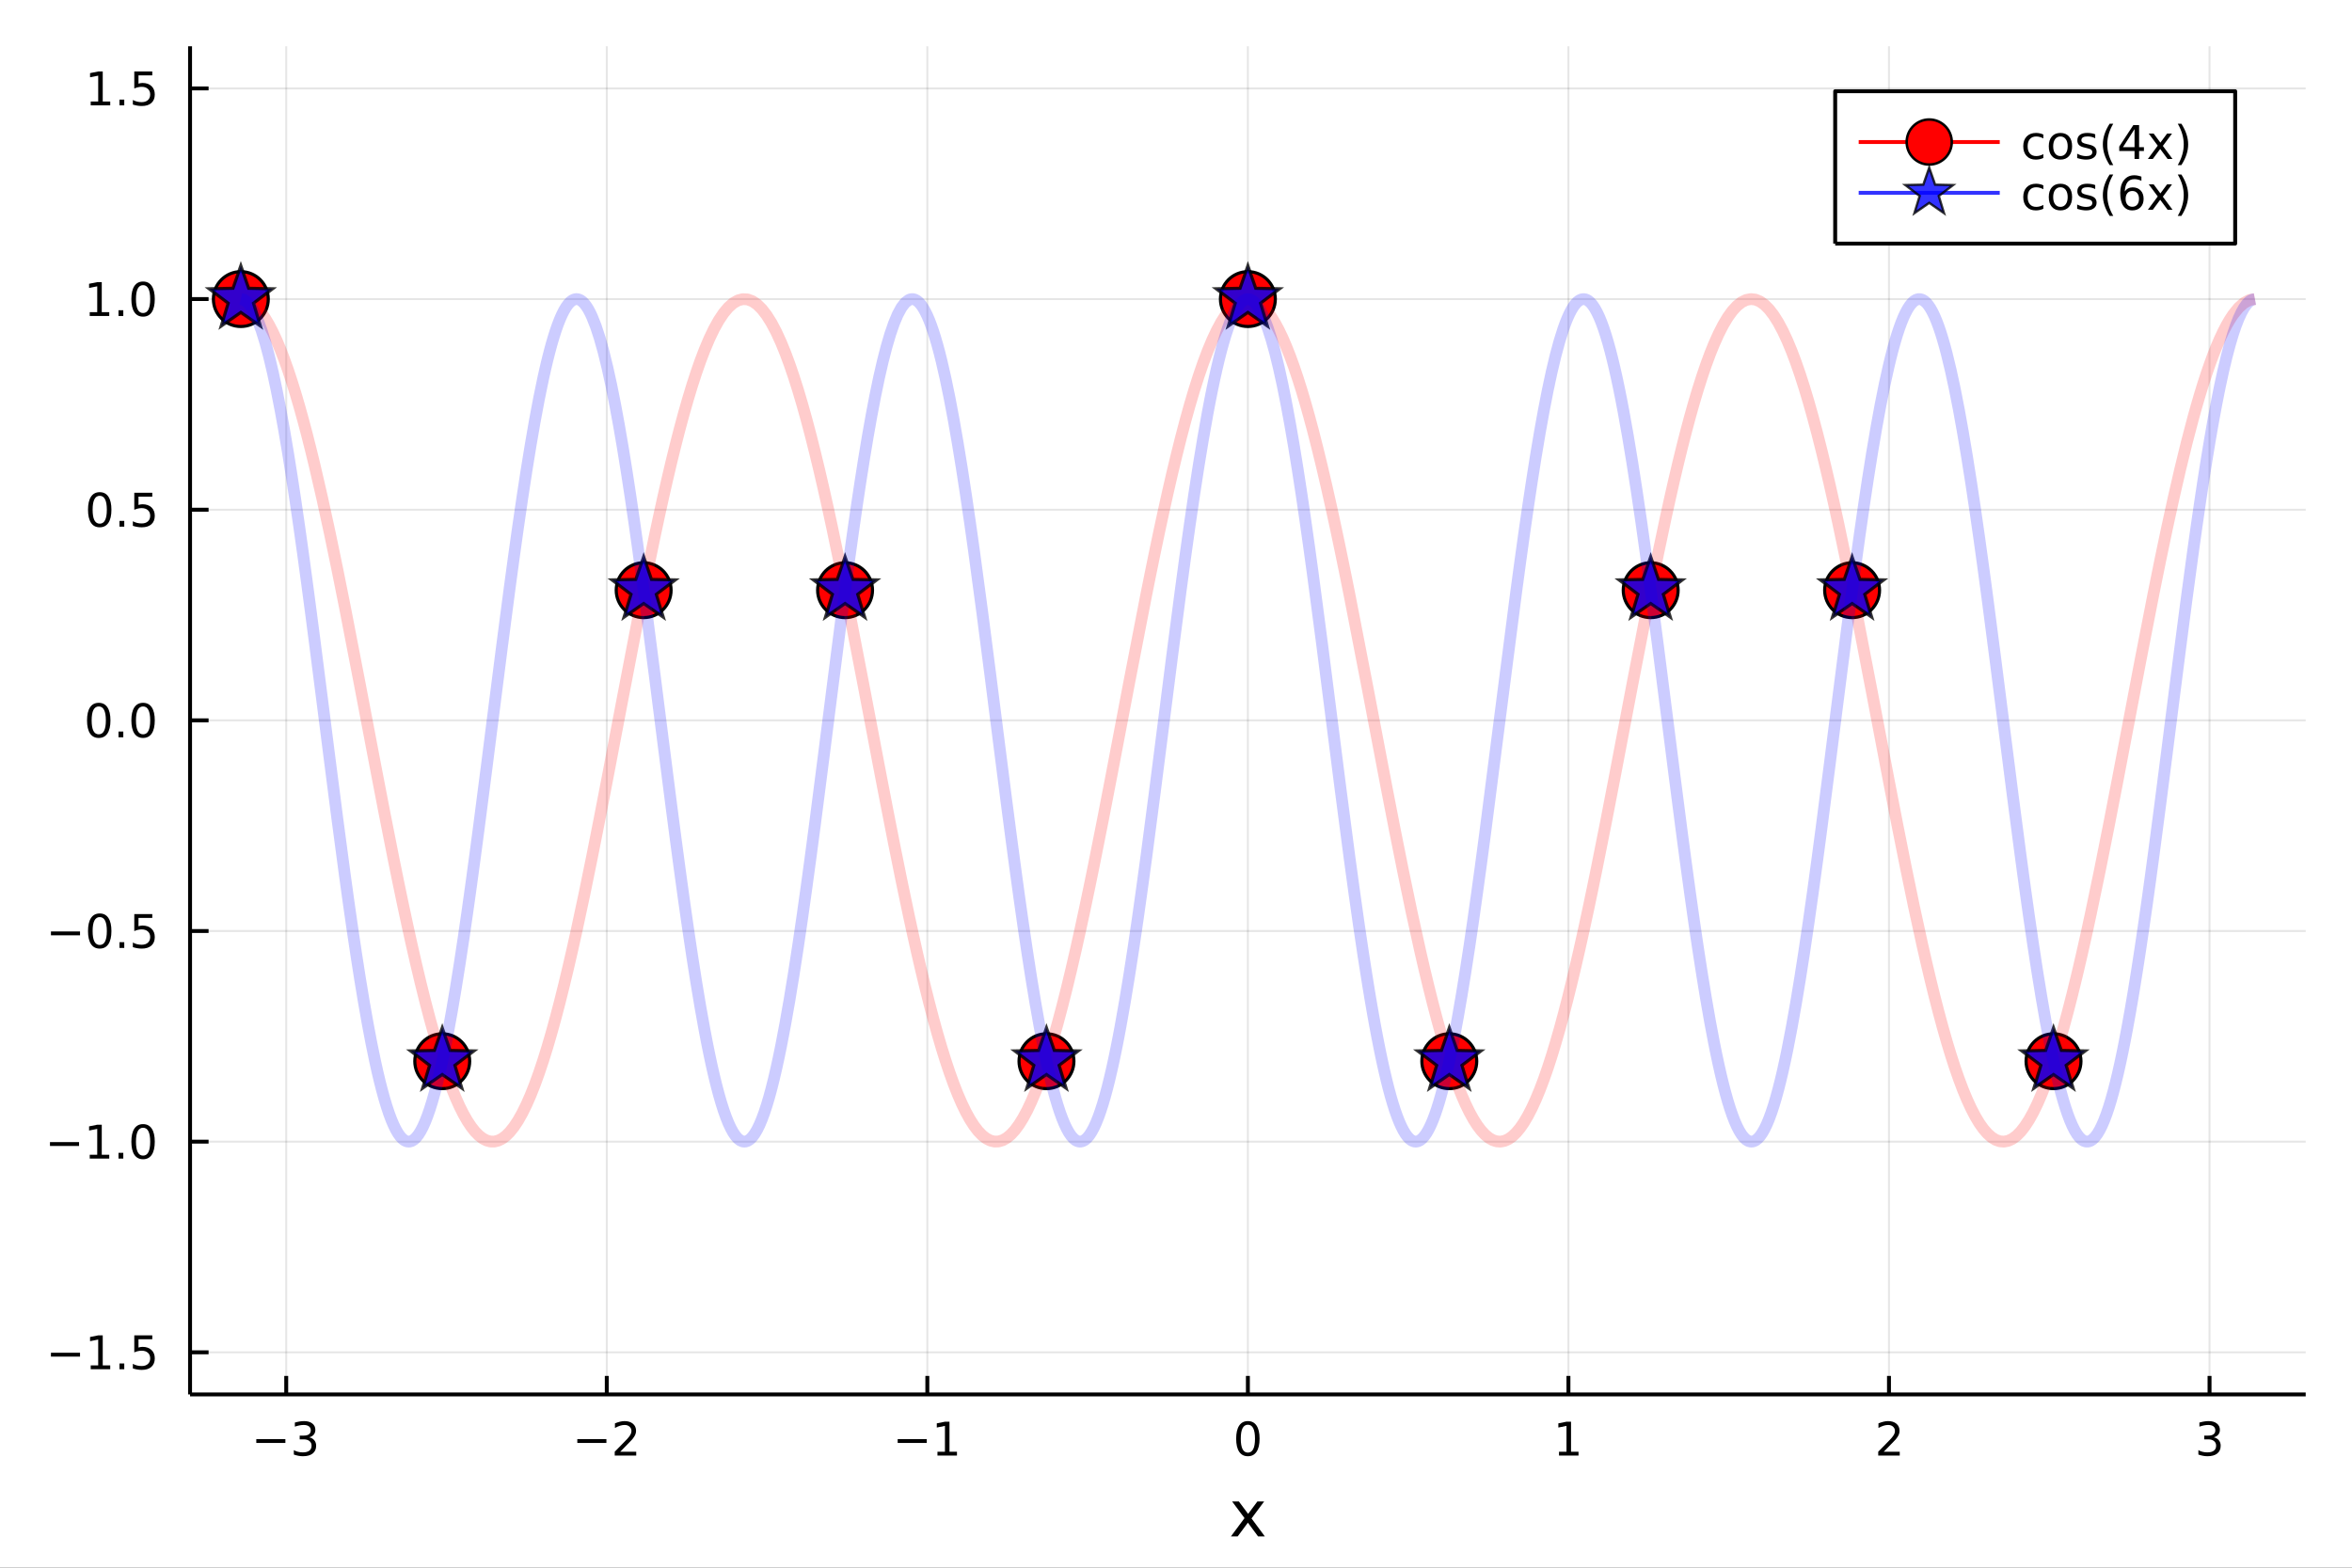 <?xml version="1.0" encoding="utf-8"?>
<svg xmlns="http://www.w3.org/2000/svg" xmlns:xlink="http://www.w3.org/1999/xlink" width="600" height="400" viewBox="0 0 2400 1600">
<rect x="0" y="0" width="2400" height="1600" fill="#333333" stroke="none"/>
<defs>
  <clipPath id="clip470">
    <rect x="0" y="0" width="2400" height="1600"/>
  </clipPath>
</defs>
<path clip-path="url(#clip470)" d="
M0 1600 L2400 1600 L2400 0 L0 0  Z
  " fill="#ffffff" fill-rule="evenodd" fill-opacity="1"/>
<defs>
  <clipPath id="clip471">
    <rect x="480" y="0" width="1681" height="1600"/>
  </clipPath>
</defs>
<path clip-path="url(#clip470)" d="
M193.936 1423.18 L2352.76 1423.18 L2352.76 47.244 L193.936 47.244  Z
  " fill="#ffffff" fill-rule="evenodd" fill-opacity="1"/>
<defs>
  <clipPath id="clip472">
    <rect x="193" y="47" width="2160" height="1377"/>
  </clipPath>
</defs>
<polyline clip-path="url(#clip472)" style="stroke:#000000; stroke-linecap:butt; stroke-linejoin:round; stroke-width:2; stroke-opacity:0.1; fill:none" points="
  292.064,1423.18 292.064,47.244 
  "/>
<polyline clip-path="url(#clip472)" style="stroke:#000000; stroke-linecap:butt; stroke-linejoin:round; stroke-width:2; stroke-opacity:0.1; fill:none" points="
  619.158,1423.18 619.158,47.244 
  "/>
<polyline clip-path="url(#clip472)" style="stroke:#000000; stroke-linecap:butt; stroke-linejoin:round; stroke-width:2; stroke-opacity:0.1; fill:none" points="
  946.252,1423.18 946.252,47.244 
  "/>
<polyline clip-path="url(#clip472)" style="stroke:#000000; stroke-linecap:butt; stroke-linejoin:round; stroke-width:2; stroke-opacity:0.1; fill:none" points="
  1273.35,1423.18 1273.35,47.244 
  "/>
<polyline clip-path="url(#clip472)" style="stroke:#000000; stroke-linecap:butt; stroke-linejoin:round; stroke-width:2; stroke-opacity:0.1; fill:none" points="
  1600.44,1423.18 1600.44,47.244 
  "/>
<polyline clip-path="url(#clip472)" style="stroke:#000000; stroke-linecap:butt; stroke-linejoin:round; stroke-width:2; stroke-opacity:0.1; fill:none" points="
  1927.53,1423.18 1927.53,47.244 
  "/>
<polyline clip-path="url(#clip472)" style="stroke:#000000; stroke-linecap:butt; stroke-linejoin:round; stroke-width:2; stroke-opacity:0.1; fill:none" points="
  2254.63,1423.18 2254.63,47.244 
  "/>
<polyline clip-path="url(#clip470)" style="stroke:#000000; stroke-linecap:butt; stroke-linejoin:round; stroke-width:4; stroke-opacity:1; fill:none" points="
  193.936,1423.18 2352.76,1423.18 
  "/>
<polyline clip-path="url(#clip470)" style="stroke:#000000; stroke-linecap:butt; stroke-linejoin:round; stroke-width:4; stroke-opacity:1; fill:none" points="
  292.064,1423.18 292.064,1404.28 
  "/>
<polyline clip-path="url(#clip470)" style="stroke:#000000; stroke-linecap:butt; stroke-linejoin:round; stroke-width:4; stroke-opacity:1; fill:none" points="
  619.158,1423.18 619.158,1404.28 
  "/>
<polyline clip-path="url(#clip470)" style="stroke:#000000; stroke-linecap:butt; stroke-linejoin:round; stroke-width:4; stroke-opacity:1; fill:none" points="
  946.252,1423.18 946.252,1404.28 
  "/>
<polyline clip-path="url(#clip470)" style="stroke:#000000; stroke-linecap:butt; stroke-linejoin:round; stroke-width:4; stroke-opacity:1; fill:none" points="
  1273.35,1423.18 1273.35,1404.28 
  "/>
<polyline clip-path="url(#clip470)" style="stroke:#000000; stroke-linecap:butt; stroke-linejoin:round; stroke-width:4; stroke-opacity:1; fill:none" points="
  1600.44,1423.18 1600.44,1404.28 
  "/>
<polyline clip-path="url(#clip470)" style="stroke:#000000; stroke-linecap:butt; stroke-linejoin:round; stroke-width:4; stroke-opacity:1; fill:none" points="
  1927.53,1423.18 1927.53,1404.28 
  "/>
<polyline clip-path="url(#clip470)" style="stroke:#000000; stroke-linecap:butt; stroke-linejoin:round; stroke-width:4; stroke-opacity:1; fill:none" points="
  2254.63,1423.18 2254.63,1404.28 
  "/>
<path clip-path="url(#clip470)" d="M261.532 1468.75 L291.208 1468.75 L291.208 1472.69 L261.532 1472.69 L261.532 1468.75 Z" fill="#000000" fill-rule="evenodd" fill-opacity="1" /><path clip-path="url(#clip470)" d="M315.467 1466.95 Q318.823 1467.66 320.698 1469.93 Q322.596 1472.2 322.596 1475.53 Q322.596 1480.65 319.078 1483.45 Q315.559 1486.25 309.078 1486.25 Q306.902 1486.25 304.587 1485.81 Q302.296 1485.39 299.842 1484.54 L299.842 1480.02 Q301.786 1481.16 304.101 1481.74 Q306.416 1482.32 308.939 1482.32 Q313.337 1482.32 315.629 1480.58 Q317.944 1478.84 317.944 1475.53 Q317.944 1472.48 315.791 1470.77 Q313.661 1469.03 309.842 1469.03 L305.814 1469.03 L305.814 1465.19 L310.027 1465.19 Q313.476 1465.19 315.305 1463.82 Q317.133 1462.43 317.133 1459.84 Q317.133 1457.18 315.235 1455.77 Q313.36 1454.33 309.842 1454.33 Q307.921 1454.33 305.722 1454.75 Q303.522 1455.16 300.884 1456.04 L300.884 1451.88 Q303.546 1451.14 305.86 1450.77 Q308.198 1450.39 310.259 1450.39 Q315.583 1450.39 318.684 1452.83 Q321.786 1455.23 321.786 1459.35 Q321.786 1462.22 320.143 1464.21 Q318.499 1466.18 315.467 1466.95 Z" fill="#000000" fill-rule="evenodd" fill-opacity="1" /><path clip-path="url(#clip470)" d="M589.1 1468.75 L618.776 1468.75 L618.776 1472.69 L589.1 1472.69 L589.1 1468.75 Z" fill="#000000" fill-rule="evenodd" fill-opacity="1" /><path clip-path="url(#clip470)" d="M632.896 1481.64 L649.216 1481.64 L649.216 1485.58 L627.271 1485.58 L627.271 1481.64 Q629.934 1478.89 634.517 1474.26 Q639.123 1469.61 640.304 1468.27 Q642.549 1465.74 643.429 1464.01 Q644.332 1462.25 644.332 1460.56 Q644.332 1457.8 642.387 1456.07 Q640.466 1454.33 637.364 1454.33 Q635.165 1454.33 632.711 1455.09 Q630.281 1455.86 627.503 1457.41 L627.503 1452.69 Q630.327 1451.55 632.781 1450.97 Q635.234 1450.39 637.271 1450.39 Q642.642 1450.39 645.836 1453.08 Q649.031 1455.77 649.031 1460.26 Q649.031 1462.39 648.22 1464.31 Q647.433 1466.2 645.327 1468.8 Q644.748 1469.47 641.646 1472.69 Q638.545 1475.88 632.896 1481.64 Z" fill="#000000" fill-rule="evenodd" fill-opacity="1" /><path clip-path="url(#clip470)" d="M916.009 1468.75 L945.685 1468.75 L945.685 1472.69 L916.009 1472.69 L916.009 1468.75 Z" fill="#000000" fill-rule="evenodd" fill-opacity="1" /><path clip-path="url(#clip470)" d="M956.588 1481.64 L964.226 1481.64 L964.226 1455.28 L955.916 1456.95 L955.916 1452.69 L964.18 1451.02 L968.856 1451.02 L968.856 1481.64 L976.495 1481.64 L976.495 1485.58 L956.588 1485.58 L956.588 1481.64 Z" fill="#000000" fill-rule="evenodd" fill-opacity="1" /><path clip-path="url(#clip470)" d="M1273.35 1454.1 Q1269.73 1454.1 1267.91 1457.66 Q1266.1 1461.2 1266.1 1468.33 Q1266.1 1475.44 1267.91 1479.01 Q1269.73 1482.55 1273.35 1482.55 Q1276.98 1482.55 1278.79 1479.01 Q1280.61 1475.44 1280.61 1468.33 Q1280.61 1461.2 1278.79 1457.66 Q1276.98 1454.1 1273.35 1454.1 M1273.35 1450.39 Q1279.16 1450.39 1282.21 1455 Q1285.29 1459.58 1285.29 1468.33 Q1285.29 1477.06 1282.21 1481.67 Q1279.16 1486.25 1273.35 1486.25 Q1267.54 1486.25 1264.46 1481.67 Q1261.4 1477.06 1261.4 1468.33 Q1261.4 1459.58 1264.46 1455 Q1267.54 1450.39 1273.35 1450.39 Z" fill="#000000" fill-rule="evenodd" fill-opacity="1" /><path clip-path="url(#clip470)" d="M1590.82 1481.64 L1598.46 1481.64 L1598.46 1455.28 L1590.15 1456.95 L1590.15 1452.69 L1598.41 1451.02 L1603.09 1451.02 L1603.09 1481.64 L1610.73 1481.64 L1610.73 1485.58 L1590.82 1485.58 L1590.82 1481.64 Z" fill="#000000" fill-rule="evenodd" fill-opacity="1" /><path clip-path="url(#clip470)" d="M1922.19 1481.64 L1938.51 1481.64 L1938.51 1485.58 L1916.56 1485.58 L1916.56 1481.64 Q1919.22 1478.89 1923.81 1474.26 Q1928.41 1469.61 1929.59 1468.27 Q1931.84 1465.74 1932.72 1464.01 Q1933.62 1462.25 1933.62 1460.56 Q1933.62 1457.8 1931.68 1456.07 Q1929.76 1454.33 1926.65 1454.33 Q1924.46 1454.33 1922 1455.09 Q1919.57 1455.86 1916.79 1457.41 L1916.79 1452.69 Q1919.62 1451.55 1922.07 1450.97 Q1924.52 1450.39 1926.56 1450.39 Q1931.93 1450.39 1935.13 1453.08 Q1938.32 1455.77 1938.32 1460.26 Q1938.32 1462.39 1937.51 1464.31 Q1936.72 1466.2 1934.62 1468.8 Q1934.04 1469.47 1930.94 1472.69 Q1927.83 1475.88 1922.19 1481.64 Z" fill="#000000" fill-rule="evenodd" fill-opacity="1" /><path clip-path="url(#clip470)" d="M2258.88 1466.95 Q2262.23 1467.66 2264.11 1469.93 Q2266 1472.2 2266 1475.53 Q2266 1480.65 2262.49 1483.45 Q2258.97 1486.25 2252.49 1486.25 Q2250.31 1486.25 2248 1485.81 Q2245.7 1485.39 2243.25 1484.54 L2243.25 1480.02 Q2245.19 1481.16 2247.51 1481.74 Q2249.82 1482.32 2252.35 1482.32 Q2256.75 1482.32 2259.04 1480.58 Q2261.35 1478.84 2261.35 1475.53 Q2261.35 1472.48 2259.2 1470.77 Q2257.07 1469.03 2253.25 1469.03 L2249.22 1469.03 L2249.22 1465.19 L2253.44 1465.19 Q2256.88 1465.19 2258.71 1463.82 Q2260.54 1462.43 2260.54 1459.84 Q2260.54 1457.18 2258.64 1455.77 Q2256.77 1454.33 2253.25 1454.33 Q2251.33 1454.33 2249.13 1454.75 Q2246.93 1455.16 2244.29 1456.04 L2244.29 1451.88 Q2246.95 1451.14 2249.27 1450.77 Q2251.61 1450.39 2253.67 1450.39 Q2258.99 1450.39 2262.09 1452.83 Q2265.19 1455.23 2265.19 1459.35 Q2265.19 1462.22 2263.55 1464.21 Q2261.91 1466.18 2258.88 1466.95 Z" fill="#000000" fill-rule="evenodd" fill-opacity="1" /><path clip-path="url(#clip470)" d="M1289.96 1532.4 L1277.07 1549.74 L1290.63 1568.04 L1283.72 1568.04 L1273.35 1554.04 L1262.97 1568.04 L1256.06 1568.04 L1269.91 1549.39 L1257.24 1532.4 L1264.15 1532.4 L1273.6 1545.1 L1283.05 1532.4 L1289.96 1532.4 Z" fill="#000000" fill-rule="evenodd" fill-opacity="1" /><polyline clip-path="url(#clip472)" style="stroke:#000000; stroke-linecap:butt; stroke-linejoin:round; stroke-width:2; stroke-opacity:0.1; fill:none" points="
  193.936,1380.18 2352.76,1380.18 
  "/>
<polyline clip-path="url(#clip472)" style="stroke:#000000; stroke-linecap:butt; stroke-linejoin:round; stroke-width:2; stroke-opacity:0.1; fill:none" points="
  193.936,1165.19 2352.76,1165.19 
  "/>
<polyline clip-path="url(#clip472)" style="stroke:#000000; stroke-linecap:butt; stroke-linejoin:round; stroke-width:2; stroke-opacity:0.1; fill:none" points="
  193.936,950.202 2352.76,950.202 
  "/>
<polyline clip-path="url(#clip472)" style="stroke:#000000; stroke-linecap:butt; stroke-linejoin:round; stroke-width:2; stroke-opacity:0.1; fill:none" points="
  193.936,735.212 2352.76,735.212 
  "/>
<polyline clip-path="url(#clip472)" style="stroke:#000000; stroke-linecap:butt; stroke-linejoin:round; stroke-width:2; stroke-opacity:0.1; fill:none" points="
  193.936,520.222 2352.76,520.222 
  "/>
<polyline clip-path="url(#clip472)" style="stroke:#000000; stroke-linecap:butt; stroke-linejoin:round; stroke-width:2; stroke-opacity:0.1; fill:none" points="
  193.936,305.232 2352.76,305.232 
  "/>
<polyline clip-path="url(#clip472)" style="stroke:#000000; stroke-linecap:butt; stroke-linejoin:round; stroke-width:2; stroke-opacity:0.1; fill:none" points="
  193.936,90.242 2352.76,90.242 
  "/>
<polyline clip-path="url(#clip470)" style="stroke:#000000; stroke-linecap:butt; stroke-linejoin:round; stroke-width:4; stroke-opacity:1; fill:none" points="
  193.936,1423.18 193.936,47.244 
  "/>
<polyline clip-path="url(#clip470)" style="stroke:#000000; stroke-linecap:butt; stroke-linejoin:round; stroke-width:4; stroke-opacity:1; fill:none" points="
  193.936,1380.18 212.834,1380.18 
  "/>
<polyline clip-path="url(#clip470)" style="stroke:#000000; stroke-linecap:butt; stroke-linejoin:round; stroke-width:4; stroke-opacity:1; fill:none" points="
  193.936,1165.19 212.834,1165.19 
  "/>
<polyline clip-path="url(#clip470)" style="stroke:#000000; stroke-linecap:butt; stroke-linejoin:round; stroke-width:4; stroke-opacity:1; fill:none" points="
  193.936,950.202 212.834,950.202 
  "/>
<polyline clip-path="url(#clip470)" style="stroke:#000000; stroke-linecap:butt; stroke-linejoin:round; stroke-width:4; stroke-opacity:1; fill:none" points="
  193.936,735.212 212.834,735.212 
  "/>
<polyline clip-path="url(#clip470)" style="stroke:#000000; stroke-linecap:butt; stroke-linejoin:round; stroke-width:4; stroke-opacity:1; fill:none" points="
  193.936,520.222 212.834,520.222 
  "/>
<polyline clip-path="url(#clip470)" style="stroke:#000000; stroke-linecap:butt; stroke-linejoin:round; stroke-width:4; stroke-opacity:1; fill:none" points="
  193.936,305.232 212.834,305.232 
  "/>
<polyline clip-path="url(#clip470)" style="stroke:#000000; stroke-linecap:butt; stroke-linejoin:round; stroke-width:4; stroke-opacity:1; fill:none" points="
  193.936,90.242 212.834,90.242 
  "/>
<path clip-path="url(#clip470)" d="M51.987 1380.63 L81.663 1380.63 L81.663 1384.57 L51.987 1384.57 L51.987 1380.63 Z" fill="#000000" fill-rule="evenodd" fill-opacity="1" /><path clip-path="url(#clip470)" d="M92.566 1393.53 L100.205 1393.53 L100.205 1367.16 L91.895 1368.83 L91.895 1364.57 L100.159 1362.9 L104.834 1362.9 L104.834 1393.53 L112.473 1393.53 L112.473 1397.46 L92.566 1397.46 L92.566 1393.53 Z" fill="#000000" fill-rule="evenodd" fill-opacity="1" /><path clip-path="url(#clip470)" d="M121.918 1391.58 L126.802 1391.58 L126.802 1397.46 L121.918 1397.46 L121.918 1391.58 Z" fill="#000000" fill-rule="evenodd" fill-opacity="1" /><path clip-path="url(#clip470)" d="M137.033 1362.9 L155.39 1362.9 L155.39 1366.84 L141.316 1366.84 L141.316 1375.31 Q142.334 1374.96 143.353 1374.8 Q144.371 1374.61 145.39 1374.61 Q151.177 1374.61 154.556 1377.79 Q157.936 1380.96 157.936 1386.37 Q157.936 1391.95 154.464 1395.05 Q150.992 1398.13 144.672 1398.13 Q142.496 1398.13 140.228 1397.76 Q137.982 1397.39 135.575 1396.65 L135.575 1391.95 Q137.658 1393.09 139.881 1393.64 Q142.103 1394.2 144.58 1394.2 Q148.584 1394.2 150.922 1392.09 Q153.26 1389.99 153.26 1386.37 Q153.26 1382.76 150.922 1380.66 Q148.584 1378.55 144.58 1378.55 Q142.705 1378.55 140.83 1378.97 Q138.978 1379.38 137.033 1380.26 L137.033 1362.9 Z" fill="#000000" fill-rule="evenodd" fill-opacity="1" /><path clip-path="url(#clip470)" d="M50.992 1165.64 L80.668 1165.64 L80.668 1169.58 L50.992 1169.58 L50.992 1165.64 Z" fill="#000000" fill-rule="evenodd" fill-opacity="1" /><path clip-path="url(#clip470)" d="M91.571 1178.54 L99.21 1178.54 L99.21 1152.17 L90.899 1153.84 L90.899 1149.58 L99.163 1147.91 L103.839 1147.91 L103.839 1178.54 L111.478 1178.54 L111.478 1182.47 L91.571 1182.47 L91.571 1178.54 Z" fill="#000000" fill-rule="evenodd" fill-opacity="1" /><path clip-path="url(#clip470)" d="M120.922 1176.59 L125.807 1176.59 L125.807 1182.47 L120.922 1182.47 L120.922 1176.59 Z" fill="#000000" fill-rule="evenodd" fill-opacity="1" /><path clip-path="url(#clip470)" d="M145.992 1150.99 Q142.381 1150.99 140.552 1154.56 Q138.746 1158.1 138.746 1165.23 Q138.746 1172.33 140.552 1175.9 Q142.381 1179.44 145.992 1179.44 Q149.626 1179.44 151.431 1175.9 Q153.26 1172.33 153.26 1165.23 Q153.26 1158.1 151.431 1154.56 Q149.626 1150.99 145.992 1150.99 M145.992 1147.29 Q151.802 1147.29 154.857 1151.89 Q157.936 1156.48 157.936 1165.23 Q157.936 1173.95 154.857 1178.56 Q151.802 1183.14 145.992 1183.14 Q140.181 1183.14 137.103 1178.56 Q134.047 1173.95 134.047 1165.23 Q134.047 1156.48 137.103 1151.89 Q140.181 1147.29 145.992 1147.29 Z" fill="#000000" fill-rule="evenodd" fill-opacity="1" /><path clip-path="url(#clip470)" d="M51.987 950.653 L81.663 950.653 L81.663 954.588 L51.987 954.588 L51.987 950.653 Z" fill="#000000" fill-rule="evenodd" fill-opacity="1" /><path clip-path="url(#clip470)" d="M101.756 936.001 Q98.145 936.001 96.316 939.565 Q94.51 943.107 94.51 950.237 Q94.51 957.343 96.316 960.908 Q98.145 964.45 101.756 964.45 Q105.39 964.45 107.196 960.908 Q109.024 957.343 109.024 950.237 Q109.024 943.107 107.196 939.565 Q105.39 936.001 101.756 936.001 M101.756 932.297 Q107.566 932.297 110.621 936.903 Q113.7 941.487 113.7 950.237 Q113.7 958.963 110.621 963.57 Q107.566 968.153 101.756 968.153 Q95.946 968.153 92.867 963.57 Q89.811 958.963 89.811 950.237 Q89.811 941.487 92.867 936.903 Q95.946 932.297 101.756 932.297 Z" fill="#000000" fill-rule="evenodd" fill-opacity="1" /><path clip-path="url(#clip470)" d="M121.918 961.602 L126.802 961.602 L126.802 967.482 L121.918 967.482 L121.918 961.602 Z" fill="#000000" fill-rule="evenodd" fill-opacity="1" /><path clip-path="url(#clip470)" d="M137.033 932.922 L155.39 932.922 L155.39 936.857 L141.316 936.857 L141.316 945.329 Q142.334 944.982 143.353 944.82 Q144.371 944.635 145.39 944.635 Q151.177 944.635 154.556 947.806 Q157.936 950.977 157.936 956.394 Q157.936 961.973 154.464 965.075 Q150.992 968.153 144.672 968.153 Q142.496 968.153 140.228 967.783 Q137.982 967.412 135.575 966.672 L135.575 961.973 Q137.658 963.107 139.881 963.663 Q142.103 964.218 144.58 964.218 Q148.584 964.218 150.922 962.112 Q153.26 960.005 153.26 956.394 Q153.26 952.783 150.922 950.676 Q148.584 948.57 144.58 948.57 Q142.705 948.57 140.83 948.987 Q138.978 949.403 137.033 950.283 L137.033 932.922 Z" fill="#000000" fill-rule="evenodd" fill-opacity="1" /><path clip-path="url(#clip470)" d="M100.76 721.011 Q97.149 721.011 95.321 724.575 Q93.515 728.117 93.515 735.247 Q93.515 742.353 95.321 745.918 Q97.149 749.46 100.76 749.46 Q104.395 749.46 106.2 745.918 Q108.029 742.353 108.029 735.247 Q108.029 728.117 106.2 724.575 Q104.395 721.011 100.76 721.011 M100.76 717.307 Q106.571 717.307 109.626 721.913 Q112.705 726.497 112.705 735.247 Q112.705 743.973 109.626 748.58 Q106.571 753.163 100.76 753.163 Q94.95 753.163 91.871 748.58 Q88.816 743.973 88.816 735.247 Q88.816 726.497 91.871 721.913 Q94.95 717.307 100.76 717.307 Z" fill="#000000" fill-rule="evenodd" fill-opacity="1" /><path clip-path="url(#clip470)" d="M120.922 746.612 L125.807 746.612 L125.807 752.492 L120.922 752.492 L120.922 746.612 Z" fill="#000000" fill-rule="evenodd" fill-opacity="1" /><path clip-path="url(#clip470)" d="M145.992 721.011 Q142.381 721.011 140.552 724.575 Q138.746 728.117 138.746 735.247 Q138.746 742.353 140.552 745.918 Q142.381 749.46 145.992 749.46 Q149.626 749.46 151.431 745.918 Q153.26 742.353 153.26 735.247 Q153.26 728.117 151.431 724.575 Q149.626 721.011 145.992 721.011 M145.992 717.307 Q151.802 717.307 154.857 721.913 Q157.936 726.497 157.936 735.247 Q157.936 743.973 154.857 748.58 Q151.802 753.163 145.992 753.163 Q140.181 753.163 137.103 748.58 Q134.047 743.973 134.047 735.247 Q134.047 726.497 137.103 721.913 Q140.181 717.307 145.992 717.307 Z" fill="#000000" fill-rule="evenodd" fill-opacity="1" /><path clip-path="url(#clip470)" d="M101.756 506.021 Q98.145 506.021 96.316 509.585 Q94.51 513.127 94.51 520.257 Q94.51 527.363 96.316 530.928 Q98.145 534.47 101.756 534.47 Q105.39 534.47 107.196 530.928 Q109.024 527.363 109.024 520.257 Q109.024 513.127 107.196 509.585 Q105.39 506.021 101.756 506.021 M101.756 502.317 Q107.566 502.317 110.621 506.923 Q113.7 511.507 113.7 520.257 Q113.7 528.984 110.621 533.59 Q107.566 538.173 101.756 538.173 Q95.946 538.173 92.867 533.59 Q89.811 528.984 89.811 520.257 Q89.811 511.507 92.867 506.923 Q95.946 502.317 101.756 502.317 Z" fill="#000000" fill-rule="evenodd" fill-opacity="1" /><path clip-path="url(#clip470)" d="M121.918 531.622 L126.802 531.622 L126.802 537.502 L121.918 537.502 L121.918 531.622 Z" fill="#000000" fill-rule="evenodd" fill-opacity="1" /><path clip-path="url(#clip470)" d="M137.033 502.942 L155.39 502.942 L155.39 506.877 L141.316 506.877 L141.316 515.349 Q142.334 515.002 143.353 514.84 Q144.371 514.655 145.39 514.655 Q151.177 514.655 154.556 517.826 Q157.936 520.997 157.936 526.414 Q157.936 531.993 154.464 535.095 Q150.992 538.173 144.672 538.173 Q142.496 538.173 140.228 537.803 Q137.982 537.433 135.575 536.692 L135.575 531.993 Q137.658 533.127 139.881 533.683 Q142.103 534.238 144.58 534.238 Q148.584 534.238 150.922 532.132 Q153.26 530.025 153.26 526.414 Q153.26 522.803 150.922 520.697 Q148.584 518.59 144.58 518.59 Q142.705 518.59 140.83 519.007 Q138.978 519.423 137.033 520.303 L137.033 502.942 Z" fill="#000000" fill-rule="evenodd" fill-opacity="1" /><path clip-path="url(#clip470)" d="M91.571 318.577 L99.21 318.577 L99.21 292.211 L90.899 293.878 L90.899 289.619 L99.163 287.952 L103.839 287.952 L103.839 318.577 L111.478 318.577 L111.478 322.512 L91.571 322.512 L91.571 318.577 Z" fill="#000000" fill-rule="evenodd" fill-opacity="1" /><path clip-path="url(#clip470)" d="M120.922 316.632 L125.807 316.632 L125.807 322.512 L120.922 322.512 L120.922 316.632 Z" fill="#000000" fill-rule="evenodd" fill-opacity="1" /><path clip-path="url(#clip470)" d="M145.992 291.031 Q142.381 291.031 140.552 294.596 Q138.746 298.137 138.746 305.267 Q138.746 312.373 140.552 315.938 Q142.381 319.48 145.992 319.48 Q149.626 319.48 151.431 315.938 Q153.26 312.373 153.26 305.267 Q153.26 298.137 151.431 294.596 Q149.626 291.031 145.992 291.031 M145.992 287.327 Q151.802 287.327 154.857 291.934 Q157.936 296.517 157.936 305.267 Q157.936 313.994 154.857 318.6 Q151.802 323.183 145.992 323.183 Q140.181 323.183 137.103 318.6 Q134.047 313.994 134.047 305.267 Q134.047 296.517 137.103 291.934 Q140.181 287.327 145.992 287.327 Z" fill="#000000" fill-rule="evenodd" fill-opacity="1" /><path clip-path="url(#clip470)" d="M92.566 103.587 L100.205 103.587 L100.205 77.221 L91.895 78.888 L91.895 74.629 L100.159 72.962 L104.834 72.962 L104.834 103.587 L112.473 103.587 L112.473 107.522 L92.566 107.522 L92.566 103.587 Z" fill="#000000" fill-rule="evenodd" fill-opacity="1" /><path clip-path="url(#clip470)" d="M121.918 101.642 L126.802 101.642 L126.802 107.522 L121.918 107.522 L121.918 101.642 Z" fill="#000000" fill-rule="evenodd" fill-opacity="1" /><path clip-path="url(#clip470)" d="M137.033 72.962 L155.39 72.962 L155.39 76.897 L141.316 76.897 L141.316 85.369 Q142.334 85.022 143.353 84.86 Q144.371 84.675 145.39 84.675 Q151.177 84.675 154.556 87.846 Q157.936 91.017 157.936 96.434 Q157.936 102.013 154.464 105.115 Q150.992 108.193 144.672 108.193 Q142.496 108.193 140.228 107.823 Q137.982 107.453 135.575 106.712 L135.575 102.013 Q137.658 103.147 139.881 103.703 Q142.103 104.258 144.58 104.258 Q148.584 104.258 150.922 102.152 Q153.26 100.045 153.26 96.434 Q153.26 92.823 150.922 90.717 Q148.584 88.61 144.58 88.61 Q142.705 88.61 140.83 89.027 Q138.978 89.444 137.033 90.323 L137.033 72.962 Z" fill="#000000" fill-rule="evenodd" fill-opacity="1" /><polyline clip-path="url(#clip472)" style="stroke:#ff0000; stroke-linecap:butt; stroke-linejoin:round; stroke-width:0; stroke-opacity:1; fill:none" points="
  245.75,305.232 451.269,1083.07 656.788,602.341 862.308,602.341 1067.83,1083.07 1273.35,305.232 1478.87,1083.07 1684.38,602.341 1889.9,602.341 2095.42,1083.07 
  
  "/>
<circle clip-path="url(#clip472)" cx="245.75" cy="305.232" r="28" fill="#ff0000" fill-rule="evenodd" fill-opacity="1" stroke="#000000" stroke-opacity="1" stroke-width="3.2"/>
<circle clip-path="url(#clip472)" cx="451.269" cy="1083.07" r="28" fill="#ff0000" fill-rule="evenodd" fill-opacity="1" stroke="#000000" stroke-opacity="1" stroke-width="3.2"/>
<circle clip-path="url(#clip472)" cx="656.788" cy="602.341" r="28" fill="#ff0000" fill-rule="evenodd" fill-opacity="1" stroke="#000000" stroke-opacity="1" stroke-width="3.2"/>
<circle clip-path="url(#clip472)" cx="862.308" cy="602.341" r="28" fill="#ff0000" fill-rule="evenodd" fill-opacity="1" stroke="#000000" stroke-opacity="1" stroke-width="3.2"/>
<circle clip-path="url(#clip472)" cx="1067.83" cy="1083.07" r="28" fill="#ff0000" fill-rule="evenodd" fill-opacity="1" stroke="#000000" stroke-opacity="1" stroke-width="3.2"/>
<circle clip-path="url(#clip472)" cx="1273.35" cy="305.232" r="28" fill="#ff0000" fill-rule="evenodd" fill-opacity="1" stroke="#000000" stroke-opacity="1" stroke-width="3.2"/>
<circle clip-path="url(#clip472)" cx="1478.87" cy="1083.07" r="28" fill="#ff0000" fill-rule="evenodd" fill-opacity="1" stroke="#000000" stroke-opacity="1" stroke-width="3.2"/>
<circle clip-path="url(#clip472)" cx="1684.38" cy="602.341" r="28" fill="#ff0000" fill-rule="evenodd" fill-opacity="1" stroke="#000000" stroke-opacity="1" stroke-width="3.2"/>
<circle clip-path="url(#clip472)" cx="1889.9" cy="602.341" r="28" fill="#ff0000" fill-rule="evenodd" fill-opacity="1" stroke="#000000" stroke-opacity="1" stroke-width="3.2"/>
<circle clip-path="url(#clip472)" cx="2095.42" cy="1083.07" r="28" fill="#ff0000" fill-rule="evenodd" fill-opacity="1" stroke="#000000" stroke-opacity="1" stroke-width="3.2"/>
<polyline clip-path="url(#clip472)" style="stroke:#ff0000; stroke-linecap:butt; stroke-linejoin:round; stroke-width:12; stroke-opacity:0.2; fill:none" points="
  245.75,305.232 249.095,305.592 252.44,306.67 255.785,308.466 259.13,310.975 262.997,314.76 266.863,319.484 270.729,325.138 274.596,331.708 278.462,339.179 
  282.328,347.536 286.195,356.76 290.061,366.829 293.927,377.722 297.793,389.413 301.66,401.878 305.526,415.087 309.392,429.012 313.259,443.621 317.125,458.882 
  320.991,474.761 328.724,508.228 336.456,543.723 344.189,580.929 351.921,619.513 367.387,699.43 382.852,780.622 392.146,828.821 401.44,875.811 406.087,898.663 
  410.734,920.987 415.381,942.712 420.027,963.766 424.674,984.083 429.321,1003.6 433.968,1022.24 438.615,1039.96 443.262,1056.7 447.909,1072.4 452.556,1087.01 
  457.203,1100.48 461.132,1110.95 465.061,1120.56 468.99,1129.28 472.919,1137.09 476.848,1143.97 480.777,1149.9 484.706,1154.88 488.635,1158.89 492.564,1161.93 
  496.493,1163.97 500.422,1165.03 504.35,1165.1 508.279,1164.17 512.208,1162.26 516.137,1159.36 520.066,1155.48 524.334,1150.16 528.602,1143.72 532.87,1136.16 
  537.138,1127.51 541.406,1117.8 545.674,1107.04 549.942,1095.27 554.21,1082.51 558.478,1068.82 562.746,1054.21 567.014,1038.73 571.281,1022.43 575.549,1005.35 
  579.817,987.528 584.085,969.021 588.353,949.878 596.223,913.087 604.092,874.65 611.961,834.924 619.831,794.274 635.569,711.716 651.308,630.026 659.745,587.648 
  668.181,546.839 672.4,527.159 676.618,508.033 680.836,489.511 685.055,471.643 689.273,454.477 693.491,438.057 697.71,422.427 701.928,407.63 706.147,393.705 
  710.365,380.688 714.583,368.614 718.802,357.516 723.689,345.915 728.577,335.705 733.464,326.922 738.351,319.597 743.239,313.756 748.126,309.42 753.013,306.604 
  757.901,305.319 762.788,305.57 767.676,307.354 772.563,310.667 777.45,315.495 782.338,321.823 787.225,329.626 792.113,338.878 797,349.546 801.343,360.183 
  805.687,371.878 810.03,384.597 814.373,398.306 818.717,412.964 823.06,428.532 827.403,444.965 831.747,462.216 836.09,480.237 840.433,498.977 844.777,518.384 
  849.12,538.402 857.807,580.046 866.493,623.439 881.728,702.28 896.963,782.261 904.581,821.813 912.198,860.614 919.816,898.327 927.433,934.626 931.586,953.706 
  935.738,972.221 939.891,990.126 944.043,1007.37 948.196,1023.92 952.348,1039.72 956.501,1054.74 960.653,1068.93 964.806,1082.26 968.958,1094.7 973.111,1106.21 
  977.263,1116.77 981.416,1126.34 985.568,1134.9 989.721,1142.43 993.873,1148.91 998.051,1154.36 1002.23,1158.71 1006.4,1161.95 1010.58,1164.09 1014.76,1165.1 
  1018.94,1164.99 1023.11,1163.76 1027.29,1161.42 1031.47,1157.96 1035.65,1153.4 1039.82,1147.74 1044,1141.01 1048.18,1133.23 1052.35,1124.4 1056.53,1114.56 
  1060.71,1103.73 1065.33,1090.64 1069.95,1076.41 1074.56,1061.09 1079.18,1044.74 1083.8,1027.4 1088.42,1009.13 1093.04,989.981 1097.66,970.023 1102.27,949.315 
  1106.89,927.925 1111.51,905.92 1116.13,883.371 1125.37,836.929 1134.6,789.191 1152.18,696.96 1169.76,606.489 1174.15,584.639 1178.55,563.224 1182.94,542.305 
  1187.34,521.943 1191.73,502.197 1196.12,483.124 1200.52,464.778 1204.91,447.213 1209.48,429.832 1214.05,413.404 1218.62,397.981 1223.19,383.61 1227.76,370.337 
  1232.33,358.202 1236.9,347.244 1241.47,337.497 1246.03,328.992 1250.6,321.754 1255.17,315.807 1259.74,311.169 1264.31,307.854 1268.88,305.873 1273.45,305.232 
  1278.02,305.934 1281.86,307.563 1285.71,310.138 1289.56,313.653 1293.4,318.101 1297.25,323.471 1301.1,329.752 1304.94,336.93 1308.79,344.989 1312.63,353.911 
  1316.48,363.676 1320.33,374.263 1324.17,385.648 1328.02,397.807 1331.86,410.712 1335.71,424.334 1339.56,438.645 1344.25,457.002 1348.95,476.276 1353.64,496.404 
  1358.34,517.319 1363.04,538.953 1367.73,561.234 1372.43,584.088 1377.12,607.44 1395.91,704.272 1414.69,802.729 1423.29,846.95 1431.9,889.935 1440.5,931.208 
  1449.1,970.315 1453.4,988.919 1457.71,1006.82 1462.01,1023.97 1466.31,1040.32 1470.61,1055.83 1474.91,1070.45 1479.21,1084.15 1483.52,1096.87 1487.49,1107.74 
  1491.46,1117.73 1495.43,1126.82 1499.41,1134.98 1503.38,1142.19 1507.35,1148.45 1511.33,1153.73 1515.3,1158.03 1519.27,1161.33 1523.24,1163.62 1527.22,1164.9 
  1531.19,1165.16 1535.16,1164.41 1539.14,1162.65 1543.11,1159.88 1547.08,1156.11 1551.11,1151.28 1555.13,1145.44 1559.15,1138.6 1563.18,1130.79 1567.2,1122.02 
  1571.23,1112.31 1575.25,1101.69 1579.28,1090.19 1583.3,1077.82 1587.32,1064.62 1591.35,1050.63 1595.37,1035.87 1599.4,1020.39 1603.42,1004.21 1607.45,987.384 
  1611.47,969.946 1615.98,949.73 1620.49,928.86 1625,907.402 1629.51,885.421 1638.53,840.155 1647.55,793.614 1665.59,698.976 1683.63,606.094 1691.81,565.81 
  1699.98,527.217 1704.07,508.676 1708.16,490.701 1712.24,473.337 1716.33,456.626 1720.42,440.611 1724.5,425.332 1728.59,410.827 1732.68,397.132 1736.77,384.281 
  1740.85,372.307 1744.94,361.239 1749.03,351.105 1753.71,340.682 1758.39,331.55 1763.06,323.739 1767.74,317.276 1772.42,312.18 1777.1,308.47 1781.78,306.156 
  1786.46,305.247 1791.14,305.746 1795.82,307.65 1800.5,310.954 1805.18,315.647 1809.86,321.713 1814.54,329.133 1819.22,337.882 1823.9,347.932 1828.23,358.369 
  1832.56,369.863 1836.89,382.383 1841.23,395.893 1845.56,410.355 1849.89,425.729 1854.22,441.971 1858.56,459.037 1862.89,476.877 1867.22,495.443 1871.55,514.681 
  1875.89,534.539 1884.55,575.886 1893.22,619.021 1910.3,707.418 1927.39,797.025 1935.93,841.06 1944.48,883.942 1953.02,925.202 1961.56,964.39 1965.71,982.539 
  1969.86,1000.05 1974,1016.88 1978.15,1032.99 1982.3,1048.33 1986.44,1062.87 1990.59,1076.56 1994.74,1089.38 1998.89,1101.28 2003.03,1112.25 2007.18,1122.24 
  2011.33,1131.24 2015.48,1139.22 2019.62,1146.16 2023.77,1152.05 2027.92,1156.86 2032.17,1160.67 2036.42,1163.33 2040.67,1164.83 2044.92,1165.17 2049.17,1164.35 
  2053.43,1162.36 2057.68,1159.23 2061.93,1154.95 2066.18,1149.53 2070.43,1143 2074.68,1135.36 2078.93,1126.64 2083.19,1116.86 2087.44,1106.06 2091.69,1094.25 
  2095.94,1081.47 2100.6,1066.39 2105.26,1050.24 2109.91,1033.07 2114.57,1014.93 2119.23,995.886 2123.89,975.996 2128.55,955.324 2133.2,933.939 2142.52,889.305 
  2151.84,842.674 2161.15,794.65 2170.47,745.855 2184,674.897 2197.53,605.587 2204.3,572.146 2211.07,539.82 2217.83,508.831 2224.6,479.391 2231.37,451.702 
  2238.13,425.953 2241.52,413.862 2244.9,402.32 2248.28,391.349 2251.67,380.966 2255.05,371.189 2258.43,362.035 2261.82,353.52 2265.2,345.658 2268.58,338.463 
  2271.96,331.947 2275.35,326.121 2278.73,320.995 2284.28,314.123 2289.84,309.191 2295.39,306.223 2300.94,305.232 
  "/>
<polyline clip-path="url(#clip472)" style="stroke:#0000ff; stroke-linecap:butt; stroke-linejoin:round; stroke-width:0; stroke-opacity:0.8; fill:none" points="
  245.75,305.232 451.269,1083.07 656.788,602.341 862.308,602.341 1067.83,1083.07 1273.35,305.232 1478.87,1083.07 1684.38,602.341 1889.9,602.341 2095.42,1083.07 
  
  "/>
<path clip-path="url(#clip472)" d="M245.75 271.232 L237.76 294.216 L213.416 294.726 L232.83 309.448 L225.758 332.738 L245.75 318.832 L265.742 332.738 L258.67 309.448 L278.084 294.726 L253.74 294.216 L245.75 271.232 Z" fill="#0000ff" fill-rule="evenodd" fill-opacity="0.8" stroke="#000000" stroke-opacity="0.8" stroke-width="3.2"/>
<path clip-path="url(#clip472)" d="M451.269 1049.07 L443.279 1072.06 L418.935 1072.57 L438.349 1087.29 L431.277 1110.58 L451.269 1096.67 L471.261 1110.58 L464.189 1087.29 L483.603 1072.57 L459.259 1072.06 L451.269 1049.07 Z" fill="#0000ff" fill-rule="evenodd" fill-opacity="0.8" stroke="#000000" stroke-opacity="0.8" stroke-width="3.2"/>
<path clip-path="url(#clip472)" d="M656.788 568.341 L648.798 591.325 L624.454 591.835 L643.868 606.557 L636.796 629.847 L656.788 615.941 L676.78 629.847 L669.708 606.557 L689.122 591.835 L664.778 591.325 L656.788 568.341 Z" fill="#0000ff" fill-rule="evenodd" fill-opacity="0.8" stroke="#000000" stroke-opacity="0.8" stroke-width="3.2"/>
<path clip-path="url(#clip472)" d="M862.308 568.341 L854.318 591.325 L829.974 591.835 L849.388 606.557 L842.316 629.847 L862.308 615.941 L882.3 629.847 L875.228 606.557 L894.642 591.835 L870.298 591.325 L862.308 568.341 Z" fill="#0000ff" fill-rule="evenodd" fill-opacity="0.8" stroke="#000000" stroke-opacity="0.8" stroke-width="3.2"/>
<path clip-path="url(#clip472)" d="M1067.83 1049.07 L1059.84 1072.06 L1035.49 1072.57 L1054.91 1087.29 L1047.83 1110.58 L1067.83 1096.67 L1087.82 1110.58 L1080.75 1087.29 L1100.16 1072.57 L1075.82 1072.06 L1067.83 1049.07 Z" fill="#0000ff" fill-rule="evenodd" fill-opacity="0.8" stroke="#000000" stroke-opacity="0.8" stroke-width="3.2"/>
<path clip-path="url(#clip472)" d="M1273.35 271.232 L1265.36 294.216 L1241.01 294.726 L1260.43 309.448 L1253.35 332.738 L1273.35 318.832 L1293.34 332.738 L1286.27 309.448 L1305.68 294.726 L1281.34 294.216 L1273.35 271.232 Z" fill="#0000ff" fill-rule="evenodd" fill-opacity="0.8" stroke="#000000" stroke-opacity="0.8" stroke-width="3.2"/>
<path clip-path="url(#clip472)" d="M1478.87 1049.07 L1470.88 1072.06 L1446.53 1072.57 L1465.95 1087.29 L1458.87 1110.58 L1478.87 1096.67 L1498.86 1110.58 L1491.79 1087.29 L1511.2 1072.57 L1486.86 1072.06 L1478.87 1049.07 Z" fill="#0000ff" fill-rule="evenodd" fill-opacity="0.8" stroke="#000000" stroke-opacity="0.8" stroke-width="3.2"/>
<path clip-path="url(#clip472)" d="M1684.38 568.341 L1676.39 591.325 L1652.05 591.835 L1671.46 606.557 L1664.39 629.847 L1684.38 615.941 L1704.38 629.847 L1697.3 606.557 L1716.72 591.835 L1692.37 591.325 L1684.38 568.341 Z" fill="#0000ff" fill-rule="evenodd" fill-opacity="0.8" stroke="#000000" stroke-opacity="0.8" stroke-width="3.2"/>
<path clip-path="url(#clip472)" d="M1889.9 568.341 L1881.91 591.325 L1857.57 591.835 L1876.98 606.557 L1869.91 629.847 L1889.9 615.941 L1909.9 629.847 L1902.82 606.557 L1922.24 591.835 L1897.89 591.325 L1889.9 568.341 Z" fill="#0000ff" fill-rule="evenodd" fill-opacity="0.8" stroke="#000000" stroke-opacity="0.8" stroke-width="3.2"/>
<path clip-path="url(#clip472)" d="M2095.42 1049.07 L2087.43 1072.06 L2063.09 1072.57 L2082.5 1087.29 L2075.43 1110.58 L2095.42 1096.67 L2115.41 1110.58 L2108.34 1087.29 L2127.76 1072.57 L2103.41 1072.06 L2095.42 1049.07 Z" fill="#0000ff" fill-rule="evenodd" fill-opacity="0.8" stroke="#000000" stroke-opacity="0.8" stroke-width="3.2"/>
<polyline clip-path="url(#clip472)" style="stroke:#0000ff; stroke-linecap:butt; stroke-linejoin:round; stroke-width:12; stroke-opacity:0.2; fill:none" points="
  245.75,305.232 249.095,306.041 252.44,308.466 255.785,312.497 259.13,318.119 262.997,326.571 266.863,337.077 270.729,349.585 274.596,364.032 278.462,380.345 
  282.328,398.443 286.195,418.233 290.061,439.617 293.927,462.487 297.793,486.729 301.66,512.219 305.526,538.831 309.392,566.43 313.259,594.878 317.125,624.031 
  320.991,653.744 328.724,714.245 336.456,775.168 344.189,835.289 351.921,893.399 355.788,921.334 359.654,948.332 363.52,974.259 367.387,998.985 371.253,1022.38 
  375.119,1044.34 378.986,1064.74 382.852,1083.48 385.175,1093.91 387.499,1103.69 389.822,1112.8 392.146,1121.22 394.469,1128.94 396.793,1135.94 399.116,1142.22 
  401.44,1147.76 403.763,1152.55 406.087,1156.58 408.41,1159.85 410.734,1162.34 413.057,1164.06 415.381,1165 417.704,1165.16 420.027,1164.54 422.351,1163.13 
  424.674,1160.96 426.998,1158 429.321,1154.28 431.645,1149.8 433.968,1144.57 436.292,1138.59 438.615,1131.88 440.939,1124.45 443.262,1116.31 445.586,1107.49 
  447.909,1097.98 450.233,1087.82 452.556,1077.01 454.88,1065.58 457.203,1053.56 461.132,1031.92 465.061,1008.74 468.99,984.142 472.919,958.25 476.848,931.2 
  480.777,903.133 484.706,874.194 488.635,844.533 496.493,783.666 504.35,721.794 512.208,660.201 520.066,600.163 524.334,568.65 528.602,538.158 532.87,508.873 
  537.138,480.974 541.406,454.633 545.674,430.01 549.942,407.258 554.21,386.514 556.344,376.936 558.478,367.906 560.612,359.44 562.746,351.549 564.88,344.246 
  567.014,337.542 569.148,331.447 571.281,325.971 573.415,321.121 575.549,316.906 577.683,313.332 579.817,310.405 581.951,308.128 584.085,306.506 586.219,305.54 
  588.353,305.232 590.321,305.533 592.288,306.392 594.255,307.81 596.223,309.785 598.19,312.314 600.157,315.393 602.125,319.019 604.092,323.187 608.027,333.126 
  611.961,345.159 615.896,359.223 619.831,375.245 623.765,393.141 627.7,412.818 631.634,434.174 635.569,457.097 639.504,481.469 643.438,507.162 647.373,534.042 
  651.308,561.969 659.745,624.7 668.181,690.072 676.618,756.522 685.055,822.464 689.273,854.749 693.491,886.32 697.71,916.986 701.928,946.564 706.147,974.877 
  710.365,1001.76 714.583,1027.04 718.802,1050.58 721.245,1063.36 723.689,1075.48 726.133,1086.92 728.577,1097.65 731.02,1107.65 733.464,1116.91 735.908,1125.39 
  738.351,1133.1 740.795,1140 743.239,1146.09 745.682,1151.36 748.126,1155.79 750.57,1159.37 753.013,1162.11 755.457,1163.98 757.901,1165 760.345,1165.15 
  762.788,1164.43 765.232,1162.86 767.676,1160.42 770.119,1157.13 772.563,1153 775.007,1148.02 777.45,1142.21 779.894,1135.59 782.338,1128.16 784.782,1119.95 
  787.225,1110.96 789.669,1101.21 792.113,1090.73 794.556,1079.54 797,1067.65 801.343,1044.9 805.687,1020.17 810.03,993.642 814.373,965.472 818.717,935.841 
  823.06,904.937 827.403,872.957 831.747,840.102 840.433,772.61 849.12,704.17 857.807,636.517 866.493,571.364 870.302,544.012 874.111,517.594 877.92,492.237 
  881.728,468.065 885.537,445.197 889.346,423.744 893.155,403.811 896.963,385.495 900.772,368.885 904.581,354.062 908.389,341.099 912.198,330.059 916.007,320.995 
  919.816,313.953 923.624,308.966 927.433,306.059 929.509,305.355 931.586,305.275 933.662,305.819 935.738,306.985 937.814,308.772 939.891,311.178 941.967,314.199 
  944.043,317.83 946.119,322.067 948.196,326.903 950.272,332.331 952.348,338.343 954.424,344.931 956.501,352.085 958.577,359.795 960.653,368.049 964.806,386.143 
  968.958,406.26 973.111,428.285 977.263,452.091 981.416,477.538 985.568,504.479 989.721,532.759 993.873,562.212 1002.23,624.329 1010.58,689.044 1018.94,754.842 
  1027.29,820.179 1031.47,852.195 1035.65,883.525 1039.82,913.984 1044,943.394 1048.18,971.583 1052.35,998.384 1056.53,1023.64 1060.71,1047.21 1063.02,1059.46 
  1065.33,1071.12 1067.64,1082.19 1069.95,1092.63 1072.25,1102.43 1074.56,1111.57 1076.87,1120.04 1079.18,1127.82 1081.49,1134.89 1083.8,1141.25 1086.11,1146.87 
  1088.42,1151.76 1090.73,1155.9 1093.04,1159.29 1095.35,1161.92 1097.66,1163.78 1099.97,1164.87 1102.27,1165.19 1104.58,1164.74 1106.89,1163.52 1109.2,1161.53 
  1111.51,1158.77 1113.82,1155.26 1116.13,1150.99 1118.44,1145.98 1120.75,1140.23 1123.06,1133.75 1125.37,1126.56 1127.68,1118.66 1129.99,1110.08 1132.29,1100.83 
  1134.6,1090.91 1136.8,1080.89 1139,1070.31 1141.2,1059.18 1143.39,1047.53 1147.79,1022.72 1152.18,996.038 1156.58,967.667 1160.97,937.786 1165.36,906.589 
  1169.76,874.28 1178.55,807.168 1187.34,738.189 1196.12,669.134 1204.91,601.792 1209.48,568.041 1214.05,535.465 1218.62,504.29 1223.19,474.737 1227.76,447.012 
  1232.33,421.311 1234.61,409.276 1236.9,397.813 1239.18,386.943 1241.47,376.684 1243.75,367.055 1246.03,358.072 1248.32,349.752 1250.6,342.108 1252.89,335.154 
  1255.17,328.903 1257.46,323.366 1259.74,318.551 1262.03,314.468 1264.31,311.124 1266.6,308.524 1268.88,306.674 1271.16,305.576 1273.45,305.233 1275.73,305.644 
  1278.02,306.81 1279.94,308.375 1281.86,310.47 1283.79,313.095 1285.71,316.244 1289.56,324.102 1293.4,334.006 1297.25,345.906 1301.1,359.742 1304.94,375.447 
  1308.79,392.942 1312.63,412.14 1316.48,432.946 1320.33,455.255 1324.17,478.958 1328.02,503.935 1331.86,530.063 1335.71,557.212 1339.56,585.246 1348.95,656.545 
  1358.34,730.173 1367.73,803.95 1377.12,875.693 1381.82,910.133 1386.51,943.276 1391.21,974.877 1395.91,1004.7 1398.25,1018.88 1400.6,1032.53 1402.95,1045.62 
  1405.3,1058.15 1407.65,1070.07 1409.99,1081.37 1412.34,1092.03 1414.69,1102.03 1416.84,1110.59 1418.99,1118.57 1421.14,1125.96 1423.29,1132.73 1425.44,1138.88 
  1427.59,1144.41 1429.74,1149.3 1431.9,1153.55 1434.05,1157.14 1436.2,1160.08 1438.35,1162.36 1440.5,1163.97 1442.65,1164.91 1444.8,1165.19 1446.95,1164.8 
  1449.1,1163.73 1451.25,1162.01 1453.4,1159.61 1455.55,1156.56 1457.71,1152.85 1459.86,1148.49 1462.01,1143.49 1464.16,1137.85 1466.31,1131.59 1468.46,1124.7 
  1470.61,1117.22 1472.76,1109.13 1474.91,1100.47 1479.21,1081.45 1483.52,1060.28 1487.49,1038.92 1491.46,1015.95 1495.43,991.495 1499.41,965.677 1503.38,938.634 
  1507.35,910.512 1511.33,881.46 1515.3,851.631 1531.19,727.762 1547.08,604.522 1551.11,574.665 1555.13,545.683 1559.15,517.734 1563.18,490.969 1567.2,465.534 
  1571.23,441.569 1575.25,419.203 1579.28,398.558 1583.3,379.747 1587.32,362.872 1591.35,348.026 1595.37,335.288 1597.39,329.732 1599.4,324.729 1601.41,320.285 
  1603.42,316.406 1605.43,313.097 1607.45,310.364 1609.46,308.209 1611.47,306.636 1613.73,305.567 1615.98,305.233 1618.24,305.634 1620.49,306.771 1622.75,308.641 
  1625,311.24 1627.26,314.565 1629.51,318.61 1631.77,323.367 1634.02,328.829 1636.28,334.986 1638.53,341.828 1640.79,349.343 1643.04,357.519 1645.3,366.34 
  1647.55,375.793 1649.81,385.86 1652.06,396.526 1654.32,407.77 1656.57,419.575 1661.08,444.784 1665.59,471.98 1670.1,500.976 1674.61,531.575 1679.12,563.566 
  1683.63,596.732 1691.81,659.093 1699.98,723.162 1708.16,787.501 1716.33,850.666 1720.42,881.364 1724.5,911.241 1728.59,940.13 1732.68,967.866 1736.77,994.296 
  1740.85,1019.27 1744.94,1042.65 1749.03,1064.3 1751.37,1075.87 1753.71,1086.81 1756.05,1097.11 1758.39,1106.74 1760.73,1115.68 1763.06,1123.93 1765.4,1131.45 
  1767.74,1138.25 1770.08,1144.31 1772.42,1149.61 1774.76,1154.15 1777.1,1157.92 1779.44,1160.91 1781.78,1163.11 1784.12,1164.53 1786.46,1165.16 1788.8,1164.99 
  1791.14,1164.04 1793.48,1162.29 1795.82,1159.76 1798.16,1156.44 1800.5,1152.35 1802.84,1147.49 1805.18,1141.88 1807.52,1135.51 1809.86,1128.41 1812.2,1120.58 
  1814.54,1112.04 1816.88,1102.81 1819.22,1092.9 1821.56,1082.33 1823.9,1071.13 1828.23,1048.76 1832.56,1024.41 1836.89,998.234 1841.23,970.399 1845.56,941.079 
  1849.89,910.459 1854.22,878.733 1858.56,846.101 1867.22,778.948 1875.89,710.691 1884.55,643.053 1893.22,577.739 1897.49,546.904 1901.76,517.225 1906.03,488.884 
  1910.3,462.054 1914.58,436.901 1918.85,413.577 1923.12,392.228 1927.39,372.983 1929.53,364.187 1931.66,355.96 1933.8,348.316 1935.93,341.265 1938.07,334.819 
  1940.2,328.987 1942.34,323.778 1944.48,319.201 1946.61,315.263 1948.75,311.969 1950.88,309.324 1953.02,307.333 1955.15,305.999 1957.29,305.323 1959.43,305.307 
  1961.56,305.95 1963.64,307.206 1965.71,309.08 1967.78,311.571 1969.86,314.675 1971.93,318.387 1974,322.702 1976.08,327.614 1978.15,333.115 1980.22,339.199 
  1982.3,345.855 1984.37,353.074 1986.44,360.846 1990.59,378.004 1994.74,397.227 1998.89,418.406 2003.03,441.417 2007.18,466.127 2011.33,492.394 2015.48,520.066 
  2019.62,548.982 2023.77,578.975 2027.92,609.873 2036.42,675.287 2044.92,742.155 2053.43,808.855 2061.93,873.768 2066.18,905.058 2070.43,935.316 2074.68,964.358 
  2078.93,992.007 2083.19,1018.09 2087.44,1042.46 2091.69,1064.96 2095.94,1085.46 2098.27,1095.79 2100.6,1105.47 2102.93,1114.47 2105.26,1122.77 2107.59,1130.37 
  2109.91,1137.25 2112.24,1143.4 2114.57,1148.8 2116.9,1153.44 2119.23,1157.32 2121.56,1160.44 2123.89,1162.77 2126.22,1164.33 2128.55,1165.1 2130.88,1165.09 
  2133.2,1164.29 2135.53,1162.71 2137.86,1160.35 2140.19,1157.22 2142.52,1153.31 2144.85,1148.64 2147.18,1143.22 2149.51,1137.05 2151.84,1130.15 2154.17,1122.53 
  2156.49,1114.2 2158.82,1105.18 2161.15,1095.49 2163.48,1085.14 2165.81,1074.15 2168.14,1062.54 2170.47,1050.33 2173.85,1031.58 2177.23,1011.69 2180.62,990.734 
  2184,968.794 2187.38,945.955 2190.77,922.305 2194.15,897.934 2197.53,872.937 2204.3,821.45 2211.07,768.636 2217.83,715.308 2224.6,662.287 2231.37,610.387 
  2238.13,560.408 2241.52,536.38 2244.9,513.118 2248.28,490.711 2251.67,469.245 2255.05,448.804 2258.43,429.465 2261.82,411.303 2265.2,394.389 2268.58,378.786 
  2271.96,364.556 2275.35,351.753 2278.73,340.427 2281.51,332.266 2284.28,325.149 2287.06,319.097 2289.84,314.123 2292.61,310.241 2295.39,307.46 2298.17,305.79 
  2300.94,305.232 
  "/>
<path clip-path="url(#clip470)" d="
M1872.64 248.629 L2280.8 248.629 L2280.8 93.109 L1872.64 93.109  Z
  " fill="#ffffff" fill-rule="evenodd" fill-opacity="1"/>
<polyline clip-path="url(#clip470)" style="stroke:#000000; stroke-linecap:butt; stroke-linejoin:round; stroke-width:4; stroke-opacity:1; fill:none" points="
  1872.64,248.629 2280.8,248.629 2280.8,93.109 1872.64,93.109 1872.64,248.629 
  "/>
<polyline clip-path="url(#clip470)" style="stroke:#ff0000; stroke-linecap:butt; stroke-linejoin:round; stroke-width:4; stroke-opacity:1; fill:none" points="
  1896.63,144.949 2040.55,144.949 
  "/>
<circle clip-path="url(#clip470)" cx="1968.59" cy="144.949" r="23" fill="#ff0000" fill-rule="evenodd" fill-opacity="1" stroke="#000000" stroke-opacity="1" stroke-width="2.56"/>
<path clip-path="url(#clip470)" d="M2085.04 137.298 L2085.04 141.28 Q2083.24 140.284 2081.41 139.798 Q2079.6 139.289 2077.75 139.289 Q2073.61 139.289 2071.32 141.928 Q2069.03 144.544 2069.03 149.289 Q2069.03 154.034 2071.32 156.673 Q2073.61 159.289 2077.75 159.289 Q2079.6 159.289 2081.41 158.803 Q2083.24 158.293 2085.04 157.298 L2085.04 161.233 Q2083.26 162.067 2081.34 162.483 Q2079.44 162.9 2077.29 162.9 Q2071.43 162.9 2067.98 159.219 Q2064.54 155.539 2064.54 149.289 Q2064.54 142.946 2068.01 139.312 Q2071.5 135.678 2077.57 135.678 Q2079.54 135.678 2081.41 136.095 Q2083.29 136.488 2085.04 137.298 Z" fill="#000000" fill-rule="evenodd" fill-opacity="1" /><path clip-path="url(#clip470)" d="M2102.5 139.289 Q2099.07 139.289 2097.08 141.974 Q2095.09 144.636 2095.09 149.289 Q2095.09 153.942 2097.06 156.627 Q2099.05 159.289 2102.5 159.289 Q2105.9 159.289 2107.89 156.604 Q2109.88 153.918 2109.88 149.289 Q2109.88 144.682 2107.89 141.997 Q2105.9 139.289 2102.5 139.289 M2102.5 135.678 Q2108.05 135.678 2111.22 139.289 Q2114.4 142.9 2114.4 149.289 Q2114.4 155.655 2111.22 159.289 Q2108.05 162.9 2102.5 162.9 Q2096.92 162.9 2093.75 159.289 Q2090.6 155.655 2090.6 149.289 Q2090.6 142.9 2093.75 139.289 Q2096.92 135.678 2102.5 135.678 Z" fill="#000000" fill-rule="evenodd" fill-opacity="1" /><path clip-path="url(#clip470)" d="M2137.98 137.067 L2137.98 141.094 Q2136.18 140.169 2134.23 139.706 Q2132.29 139.243 2130.21 139.243 Q2127.03 139.243 2125.44 140.215 Q2123.86 141.187 2123.86 143.131 Q2123.86 144.613 2125 145.469 Q2126.13 146.303 2129.56 147.067 L2131.02 147.391 Q2135.55 148.363 2137.45 150.145 Q2139.37 151.905 2139.37 155.076 Q2139.37 158.687 2136.5 160.793 Q2133.66 162.9 2128.66 162.9 Q2126.57 162.9 2124.3 162.483 Q2122.06 162.09 2119.56 161.28 L2119.56 156.881 Q2121.92 158.108 2124.21 158.733 Q2126.5 159.335 2128.75 159.335 Q2131.76 159.335 2133.38 158.317 Q2135 157.275 2135 155.4 Q2135 153.664 2133.82 152.738 Q2132.66 151.812 2128.7 150.956 L2127.22 150.608 Q2123.26 149.775 2121.5 148.062 Q2119.74 146.326 2119.74 143.317 Q2119.74 139.659 2122.34 137.669 Q2124.93 135.678 2129.7 135.678 Q2132.06 135.678 2134.14 136.025 Q2136.22 136.372 2137.98 137.067 Z" fill="#000000" fill-rule="evenodd" fill-opacity="1" /><path clip-path="url(#clip470)" d="M2156.39 126.257 Q2153.28 131.581 2151.78 136.789 Q2150.28 141.997 2150.28 147.344 Q2150.28 152.692 2151.78 157.946 Q2153.31 163.178 2156.39 168.479 L2152.68 168.479 Q2149.21 163.039 2147.47 157.784 Q2145.76 152.53 2145.76 147.344 Q2145.76 142.182 2147.47 136.951 Q2149.19 131.72 2152.68 126.257 L2156.39 126.257 Z" fill="#000000" fill-rule="evenodd" fill-opacity="1" /><path clip-path="url(#clip470)" d="M2178.1 131.743 L2166.29 150.192 L2178.1 150.192 L2178.1 131.743 M2176.87 127.669 L2182.75 127.669 L2182.75 150.192 L2187.68 150.192 L2187.68 154.081 L2182.75 154.081 L2182.75 162.229 L2178.1 162.229 L2178.1 154.081 L2162.5 154.081 L2162.5 149.567 L2176.87 127.669 Z" fill="#000000" fill-rule="evenodd" fill-opacity="1" /><path clip-path="url(#clip470)" d="M2216.36 136.303 L2206.99 148.919 L2216.85 162.229 L2211.83 162.229 L2204.28 152.043 L2196.73 162.229 L2191.71 162.229 L2201.78 148.664 L2192.57 136.303 L2197.59 136.303 L2204.47 145.539 L2211.34 136.303 L2216.36 136.303 Z" fill="#000000" fill-rule="evenodd" fill-opacity="1" /><path clip-path="url(#clip470)" d="M2222.2 126.257 L2225.9 126.257 Q2229.37 131.72 2231.09 136.951 Q2232.82 142.182 2232.82 147.344 Q2232.82 152.53 2231.09 157.784 Q2229.37 163.039 2225.9 168.479 L2222.2 168.479 Q2225.28 163.178 2226.78 157.946 Q2228.31 152.692 2228.31 147.344 Q2228.31 141.997 2226.78 136.789 Q2225.28 131.581 2222.2 126.257 Z" fill="#000000" fill-rule="evenodd" fill-opacity="1" /><polyline clip-path="url(#clip470)" style="stroke:#0000ff; stroke-linecap:butt; stroke-linejoin:round; stroke-width:4; stroke-opacity:0.8; fill:none" points="
  1896.63,196.789 2040.55,196.789 
  "/>
<path clip-path="url(#clip470)" d="M1968.59 171.189 L1962.57 188.494 L1944.24 188.878 L1958.86 199.963 L1953.53 217.499 L1968.59 207.029 L1983.64 217.499 L1978.32 199.963 L1992.93 188.878 L1974.6 188.494 L1968.59 171.189 Z" fill="#0000ff" fill-rule="evenodd" fill-opacity="0.8" stroke="#000000" stroke-opacity="0.8" stroke-width="2.409"/>
<path clip-path="url(#clip470)" d="M2085.04 189.138 L2085.04 193.12 Q2083.24 192.124 2081.41 191.638 Q2079.6 191.129 2077.75 191.129 Q2073.61 191.129 2071.32 193.768 Q2069.03 196.384 2069.03 201.129 Q2069.03 205.874 2071.32 208.513 Q2073.61 211.129 2077.75 211.129 Q2079.6 211.129 2081.41 210.643 Q2083.24 210.133 2085.04 209.138 L2085.04 213.073 Q2083.26 213.907 2081.34 214.323 Q2079.44 214.74 2077.29 214.74 Q2071.43 214.74 2067.98 211.059 Q2064.54 207.379 2064.54 201.129 Q2064.54 194.786 2068.01 191.152 Q2071.5 187.518 2077.57 187.518 Q2079.54 187.518 2081.41 187.935 Q2083.29 188.328 2085.04 189.138 Z" fill="#000000" fill-rule="evenodd" fill-opacity="1" /><path clip-path="url(#clip470)" d="M2102.5 191.129 Q2099.07 191.129 2097.08 193.814 Q2095.09 196.476 2095.09 201.129 Q2095.09 205.782 2097.06 208.467 Q2099.05 211.129 2102.5 211.129 Q2105.9 211.129 2107.89 208.444 Q2109.88 205.758 2109.88 201.129 Q2109.88 196.522 2107.89 193.837 Q2105.9 191.129 2102.5 191.129 M2102.5 187.518 Q2108.05 187.518 2111.22 191.129 Q2114.4 194.74 2114.4 201.129 Q2114.4 207.495 2111.22 211.129 Q2108.05 214.74 2102.5 214.74 Q2096.92 214.74 2093.75 211.129 Q2090.6 207.495 2090.6 201.129 Q2090.6 194.74 2093.75 191.129 Q2096.92 187.518 2102.5 187.518 Z" fill="#000000" fill-rule="evenodd" fill-opacity="1" /><path clip-path="url(#clip470)" d="M2137.98 188.907 L2137.98 192.934 Q2136.18 192.009 2134.23 191.546 Q2132.29 191.083 2130.21 191.083 Q2127.03 191.083 2125.44 192.055 Q2123.86 193.027 2123.86 194.971 Q2123.86 196.453 2125 197.309 Q2126.13 198.143 2129.56 198.907 L2131.02 199.231 Q2135.55 200.203 2137.45 201.985 Q2139.37 203.745 2139.37 206.916 Q2139.37 210.527 2136.5 212.633 Q2133.66 214.74 2128.66 214.74 Q2126.57 214.74 2124.3 214.323 Q2122.06 213.93 2119.56 213.12 L2119.56 208.721 Q2121.92 209.948 2124.21 210.573 Q2126.5 211.175 2128.75 211.175 Q2131.76 211.175 2133.38 210.157 Q2135 209.115 2135 207.24 Q2135 205.504 2133.82 204.578 Q2132.66 203.652 2128.7 202.796 L2127.22 202.448 Q2123.26 201.615 2121.5 199.902 Q2119.74 198.166 2119.74 195.157 Q2119.74 191.499 2122.34 189.509 Q2124.93 187.518 2129.7 187.518 Q2132.06 187.518 2134.14 187.865 Q2136.22 188.212 2137.98 188.907 Z" fill="#000000" fill-rule="evenodd" fill-opacity="1" /><path clip-path="url(#clip470)" d="M2156.39 178.097 Q2153.28 183.421 2151.78 188.629 Q2150.28 193.837 2150.28 199.184 Q2150.28 204.532 2151.78 209.786 Q2153.31 215.018 2156.39 220.319 L2152.68 220.319 Q2149.21 214.879 2147.47 209.624 Q2145.76 204.37 2145.76 199.184 Q2145.76 194.022 2147.47 188.791 Q2149.19 183.56 2152.68 178.097 L2156.39 178.097 Z" fill="#000000" fill-rule="evenodd" fill-opacity="1" /><path clip-path="url(#clip470)" d="M2175.83 194.925 Q2172.68 194.925 2170.83 197.078 Q2169 199.231 2169 202.981 Q2169 206.708 2170.83 208.883 Q2172.68 211.036 2175.83 211.036 Q2178.98 211.036 2180.81 208.883 Q2182.66 206.708 2182.66 202.981 Q2182.66 199.231 2180.81 197.078 Q2178.98 194.925 2175.83 194.925 M2185.11 180.273 L2185.11 184.532 Q2183.35 183.698 2181.55 183.259 Q2179.77 182.819 2178.01 182.819 Q2173.38 182.819 2170.92 185.944 Q2168.49 189.069 2168.15 195.388 Q2169.51 193.374 2171.57 192.309 Q2173.63 191.222 2176.11 191.222 Q2181.32 191.222 2184.33 194.393 Q2187.36 197.541 2187.36 202.981 Q2187.36 208.305 2184.21 211.522 Q2181.06 214.74 2175.83 214.74 Q2169.84 214.74 2166.66 210.157 Q2163.49 205.55 2163.49 196.823 Q2163.49 188.629 2167.38 183.768 Q2171.27 178.884 2177.82 178.884 Q2179.58 178.884 2181.36 179.231 Q2183.17 179.578 2185.11 180.273 Z" fill="#000000" fill-rule="evenodd" fill-opacity="1" /><path clip-path="url(#clip470)" d="M2216.36 188.143 L2206.99 200.759 L2216.85 214.069 L2211.83 214.069 L2204.28 203.883 L2196.73 214.069 L2191.71 214.069 L2201.78 200.504 L2192.57 188.143 L2197.59 188.143 L2204.47 197.379 L2211.34 188.143 L2216.36 188.143 Z" fill="#000000" fill-rule="evenodd" fill-opacity="1" /><path clip-path="url(#clip470)" d="M2222.2 178.097 L2225.9 178.097 Q2229.37 183.56 2231.09 188.791 Q2232.82 194.022 2232.82 199.184 Q2232.82 204.37 2231.09 209.624 Q2229.37 214.879 2225.9 220.319 L2222.2 220.319 Q2225.28 215.018 2226.78 209.786 Q2228.31 204.532 2228.31 199.184 Q2228.31 193.837 2226.78 188.629 Q2225.28 183.421 2222.2 178.097 Z" fill="#000000" fill-rule="evenodd" fill-opacity="1" /></svg>
